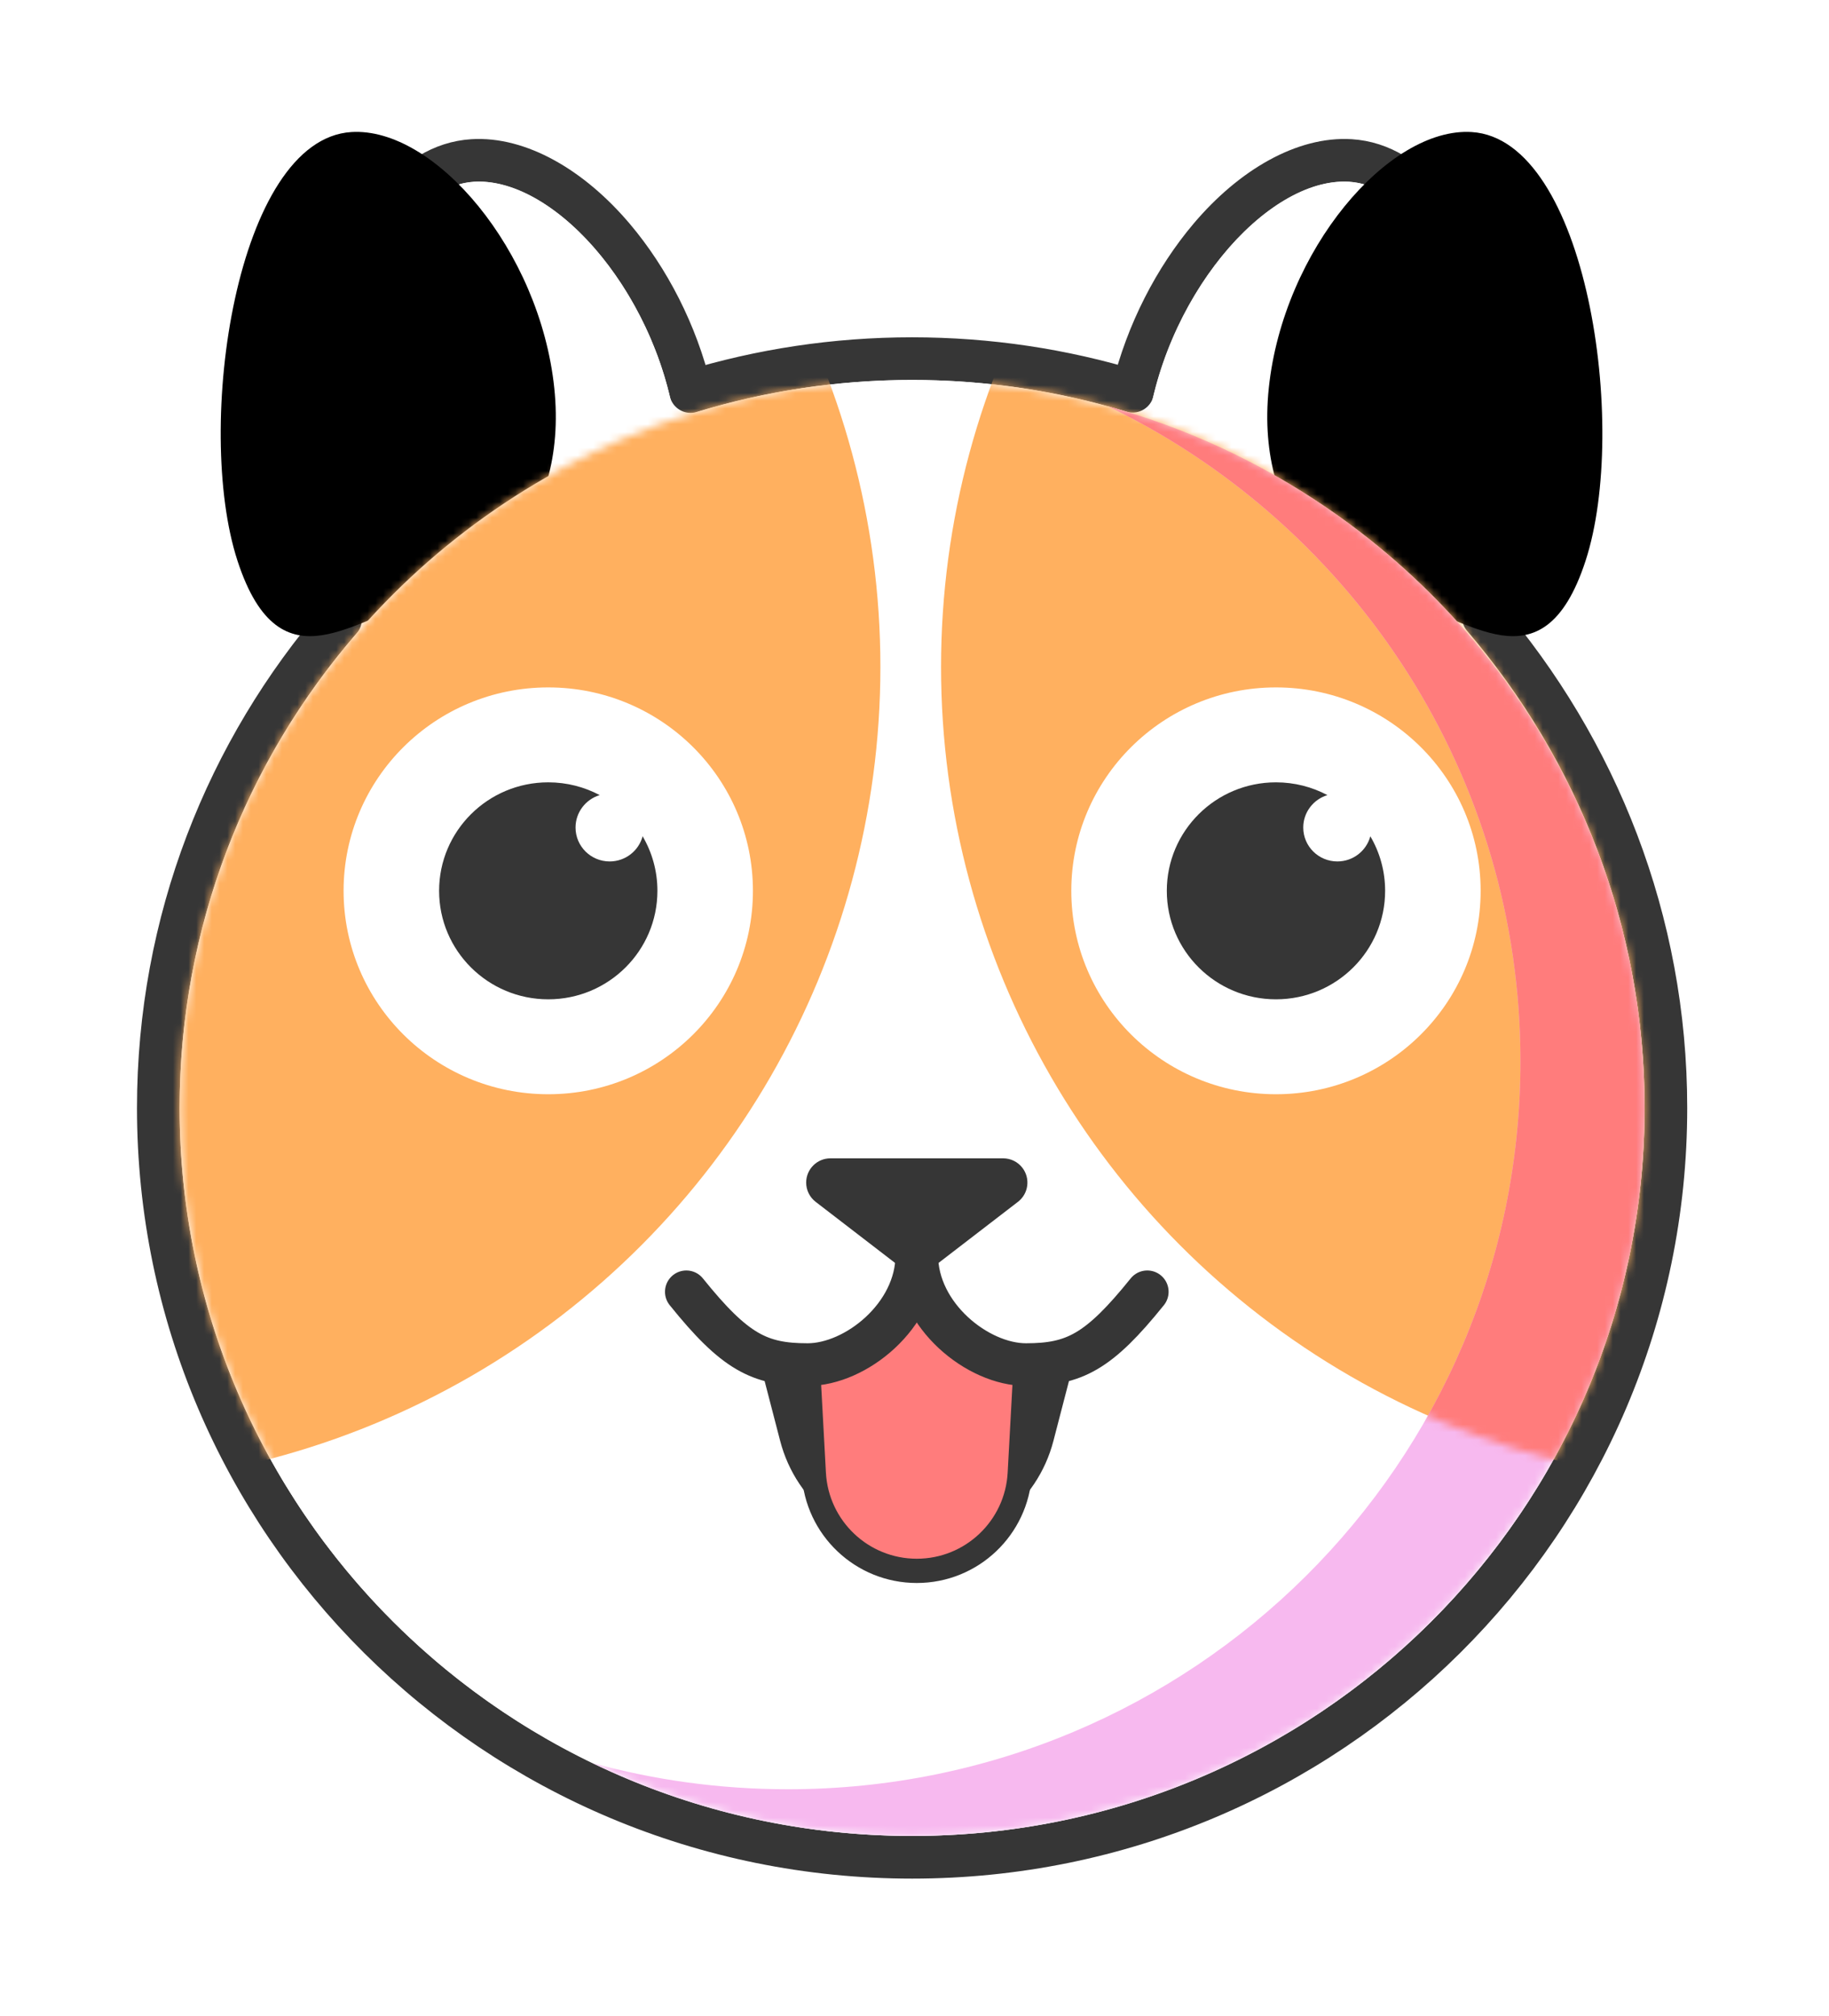 <?xml version="1.0" encoding="UTF-8"?>
<svg width="235px" height="259px" viewBox="0 0 235 259" version="1.1" xmlns="http://www.w3.org/2000/svg" xmlns:xlink="http://www.w3.org/1999/xlink">
    <title>编组 3备份 6</title>
    <defs>
        <path d="M124.913,32.592 C127.752,15.988 140.481,1.729 150.617,2.359 C165.415,3.279 170.84,40.261 165.254,57.416 C165.066,57.994 164.873,58.54 164.675,59.056 C179.546,75.59 188.584,97.413 188.584,121.334 C188.584,172.981 146.449,214.85 94.472,214.85 C42.496,214.85 0.361,172.981 0.361,121.334 C0.361,97.468 9.358,75.691 24.165,59.167 C23.954,58.621 23.746,58.037 23.544,57.416 C17.959,40.261 23.383,3.279 38.182,2.359 C48.371,1.725 61.181,16.139 63.93,32.856 C73.506,29.59 83.781,27.818 94.472,27.818 C105.113,27.818 115.34,29.573 124.879,32.806 Z" id="path-1"></path>
        <path d="M145.04,63.43 C152.801,63.432 163.832,72.984 167.594,55.34 C171.355,37.695 162.095,1.482 147.281,2.114 C136.601,2.57 124.788,19.733 124.792,37.531 C124.796,55.33 137.28,63.428 145.04,63.43 Z" id="path-2"></path>
        <filter x="-17.2%" y="-11.7%" width="134.4%" height="123.5%" filterUnits="objectBoundingBox" id="filter-3">
            <feOffset dx="15" dy="-8" in="SourceAlpha" result="shadowOffsetInner1"></feOffset>
            <feComposite in="shadowOffsetInner1" in2="SourceAlpha" operator="arithmetic" k2="-1" k3="1" result="shadowInnerInner1"></feComposite>
            <feColorMatrix values="0 0 0 0 1   0 0 0 0 0.69   0 0 0 0 0.373  0 0 0 1 0" type="matrix" in="shadowInnerInner1"></feColorMatrix>
        </filter>
        <path d="M40.614,63.43 C48.375,63.432 59.406,72.984 63.168,55.34 C66.929,37.695 57.668,1.482 42.855,2.114 C32.175,2.57 20.362,19.733 20.366,37.531 C20.37,55.33 32.854,63.428 40.614,63.43 Z" id="path-4"></path>
        <filter x="-17.2%" y="-11.7%" width="134.4%" height="123.5%" filterUnits="objectBoundingBox" id="filter-5">
            <feOffset dx="15" dy="-8" in="SourceAlpha" result="shadowOffsetInner1"></feOffset>
            <feComposite in="shadowOffsetInner1" in2="SourceAlpha" operator="arithmetic" k2="-1" k3="1" result="shadowInnerInner1"></feComposite>
            <feColorMatrix values="0 0 0 0 1   0 0 0 0 0.69   0 0 0 0 0.373  0 0 0 1 0" type="matrix" in="shadowInnerInner1"></feColorMatrix>
        </filter>
        <ellipse id="path-6" cx="94.472" cy="121.334" rx="94.112" ry="93.516"></ellipse>
        <circle id="path-8" cx="105.693" cy="105.205" r="105.205"></circle>
    </defs>
    <g id="页面-1" stroke="none" stroke-width="1" fill="none" fill-rule="evenodd">
        <g id="贴纸" transform="translate(-577, -809)">
            <g id="编组-3备份-6" transform="translate(599.452, 829.589)">
                <g id="编组-2" transform="translate(0.268, 0.402)">
                    <g id="形状结合" stroke-linejoin="round">
                        <path stroke="#FFFFFF" stroke-width="21.918" d="M126.435,4.223 C134.09,-4.833 143.495,-9.064 151.297,-8.579 C157.393,-8.2 163.012,-5.147 167.536,0.721 C170.863,5.037 173.613,11.09 175.457,18.025 C178.723,30.31 179.155,45.323 176.886,56.193 L176.83,56.456 L177.15,56.858 C191.026,74.422 199.359,96.514 199.54,120.533 L199.543,121.334 C199.543,150.192 187.777,176.321 168.744,195.233 C149.736,214.121 123.479,225.809 94.472,225.809 C65.466,225.809 39.209,214.121 20.201,195.233 C1.168,176.321 -10.598,150.192 -10.598,121.334 C-10.598,97.062 -2.274,74.721 11.696,56.98 L11.998,56.597 L11.912,56.193 C9.686,45.528 10.06,30.875 13.16,18.724 L13.342,18.025 C15.186,11.09 17.935,5.037 21.263,0.721 C25.787,-5.147 31.405,-8.2 37.502,-8.579 C45.328,-9.065 54.769,-4.796 62.428,4.277 C65.994,8.5 69.14,13.675 71.441,19.38 C78.852,17.73 86.56,16.859 94.472,16.859 C102.346,16.859 110.017,17.721 117.395,19.355 C119.714,13.621 122.869,8.441 126.435,4.223 Z" fill="#FFFFFF" fill-rule="evenodd"></path>
                        <path stroke="#363636" stroke-width="5.479" d="M132.712,9.529 C138.266,2.959 144.977,-0.737 150.787,-0.376 C154.701,-0.132 158.17,2.034 161.026,5.739 C163.79,9.324 165.985,14.39 167.513,20.137 C170.859,32.721 171.023,48.547 167.859,58.264 C182.459,75.318 191.324,97.297 191.324,121.334 C191.324,147.916 180.482,171.983 162.951,189.403 C145.426,206.817 121.215,217.59 94.472,217.59 C67.73,217.59 43.519,206.817 25.994,189.403 C8.463,171.983 -2.379,147.916 -2.379,121.334 C-2.379,97.354 6.444,75.422 21.039,58.569 C17.775,48.547 17.939,32.721 21.285,20.137 C22.813,14.39 25.008,9.324 27.772,5.739 C30.629,2.034 34.098,-0.132 38.012,-0.376 C43.845,-0.738 50.587,2.992 56.148,9.579 C60.563,14.808 64.218,21.752 66.011,29.305 C75.009,26.557 84.567,25.078 94.472,25.078 C104.333,25.078 113.85,26.543 122.813,29.264 C124.646,21.673 128.308,14.739 132.712,9.529 Z"></path>
                    </g>
                    <g id="椭圆形" transform="translate(146.612, 34.06) rotate(6) translate(-146.612, -34.06) ">
                        <use fill="#FFFFFF" fill-rule="evenodd" xlink:href="#path-2"></use>
                        <use fill="black" fill-opacity="1" filter="url(#filter-3)" xlink:href="#path-2"></use>
                    </g>
                    <g id="椭圆形备份-18" transform="translate(42.186, 34.06) scale(-1, 1) rotate(6) translate(-42.186, -34.06) ">
                        <use fill="#FFFFFF" fill-rule="evenodd" xlink:href="#path-4"></use>
                        <use fill="black" fill-opacity="1" filter="url(#filter-5)" xlink:href="#path-4"></use>
                    </g>
                    <mask id="mask-7" fill="white">
                        <use xlink:href="#path-6"></use>
                    </mask>
                    <use id="椭圆形" fill="#FFFFFF" xlink:href="#path-6"></use>
                    <circle id="椭圆形" fill="#FFB05F" mask="url(#mask-7)" cx="-14.807" cy="64.682" r="105.205"></circle>
                    <circle id="椭圆形备份-17" fill="#FFB05F" mask="url(#mask-7)" cx="203.397" cy="64.682" r="105.205"></circle>
                    <path d="M97.925,129.998 L108.072,137.803 C109.437,138.853 109.692,140.81 108.642,142.175 C108.052,142.942 107.139,143.391 106.171,143.391 L83.978,143.391 C82.256,143.391 80.861,141.996 80.861,140.274 C80.861,139.306 81.31,138.393 82.077,137.803 L92.224,129.998 C93.904,128.705 96.245,128.705 97.925,129.998 Z" id="三角形" fill="#363636" mask="url(#mask-7)" transform="translate(95.075, 135.598) scale(1, -1) translate(-95.075, -135.598) "></path>
                    <path d="M74.813,153.683 C81.051,153.662 85.576,152.584 88.387,150.446 C91.199,148.309 93.428,145.437 95.075,141.833 C96.975,145.565 99.247,148.436 101.89,150.446 C104.534,152.456 109.016,153.535 115.336,153.683 L112.629,164.104 C110.552,172.099 103.335,177.68 95.075,177.68 C86.814,177.68 79.597,172.099 77.52,164.104 L74.813,153.683 L74.813,153.683 Z" id="矩形" fill="#363636" mask="url(#mask-7)"></path>
                    <path d="M95.126,145.102 C96.831,147.845 98.775,150.036 100.947,151.687 C103.417,153.565 106.109,154.699 109.023,155.097 L109.023,155.097 L108.307,168.265 C108.116,171.779 106.568,174.913 104.187,177.167 C101.807,179.422 98.594,180.798 95.075,180.798 C91.555,180.798 88.342,179.422 85.962,177.167 C83.581,174.913 82.033,171.779 81.842,168.265 L81.842,168.265 L81.129,155.143 C83.982,154.817 86.718,153.673 89.331,151.687 C91.621,149.945 93.555,147.753 95.126,145.102 Z" id="矩形备份" stroke="#363636" stroke-width="3.117" fill="#FF7C7C" mask="url(#mask-7)"></path>
                    <rect id="矩形" fill="#363636" mask="url(#mask-7)" x="92.737" y="148.067" width="4.676" height="17.145" rx="2.338"></rect>
                    <path d="M95.075,140.274 C95.075,148.021 102.913,154.301 109.102,154.301 C115.29,154.301 118.454,152.697 124.688,144.95 M65.461,144.95 C71.696,152.697 74.859,154.301 81.047,154.301 C87.236,154.301 95.075,148.021 95.075,140.274" id="形状结合" stroke="#363636" stroke-width="5.479" stroke-linecap="round" stroke-linejoin="round" mask="url(#mask-7)"></path>
                    <g id="编组" mask="url(#mask-7)">
                        <g transform="translate(21.426, 67.312)">
                            <ellipse id="椭圆形备份-2" fill="#FFFFFF" cx="26.297" cy="26.13" rx="26.297" ry="26.13"></ellipse>
                            <path d="M26.297,12.194 C28.687,12.194 30.937,12.788 32.906,13.835 C31.109,14.379 29.803,16.038 29.803,18.001 C29.803,20.406 31.765,22.356 34.186,22.356 C36.216,22.356 37.924,20.984 38.422,19.122 C39.63,21.18 40.322,23.575 40.322,26.13 C40.322,33.827 34.043,40.067 26.297,40.067 C18.551,40.067 12.272,33.827 12.272,26.13 C12.272,18.434 18.551,12.194 26.297,12.194 Z" id="形状结合" fill="#363636"></path>
                        </g>
                    </g>
                    <g id="编组备份" mask="url(#mask-7)">
                        <g transform="translate(114.926, 67.312)">
                            <ellipse id="椭圆形备份-2" fill="#FFFFFF" cx="26.297" cy="26.13" rx="26.297" ry="26.13"></ellipse>
                            <path d="M26.297,12.194 C28.687,12.194 30.937,12.788 32.906,13.835 C31.109,14.379 29.803,16.038 29.803,18.001 C29.803,20.406 31.765,22.356 34.186,22.356 C36.216,22.356 37.924,20.984 38.422,19.122 C39.63,21.18 40.322,23.575 40.322,26.13 C40.322,33.827 34.043,40.067 26.297,40.067 C18.551,40.067 12.272,33.827 12.272,26.13 C12.272,18.434 18.551,12.194 26.297,12.194 Z" id="形状结合" fill="#363636"></path>
                        </g>
                    </g>
                    <path d="M119.666,31.207 C159.409,42.152 188.584,78.358 188.584,121.334 C188.584,172.981 146.449,214.85 94.472,214.85 C79.718,214.85 65.757,211.476 53.328,205.463 C61.348,207.672 69.798,208.852 78.526,208.852 C130.502,208.852 172.637,166.984 172.637,115.336 C172.637,78.667 151.397,46.927 120.475,31.601 Z" id="形状结合" fill="#F7B9EF" mask="url(#mask-7)"></path>
                    <g id="形状结合" mask="url(#mask-7)">
                        <g transform="translate(97.704, -40.524)">
                            <mask id="mask-9" fill="white">
                                <use xlink:href="#path-8"></use>
                            </mask>
                            <g id="蒙版" stroke="none" fill="none"></g>
                            <path d="M21.962,71.73 C61.705,82.676 90.88,118.881 90.88,161.858 C90.88,213.505 48.745,255.374 -3.232,255.374 C-17.986,255.374 -31.947,252 -44.376,245.987 C-36.356,248.195 -27.906,249.376 -19.179,249.376 C32.798,249.376 74.933,207.507 74.933,155.86 C74.933,119.19 53.693,87.45 22.77,72.125 Z" id="形状结合" stroke="none" fill="#FF7C7C" fill-rule="evenodd" mask="url(#mask-9)"></path>
                        </g>
                    </g>
                </g>
            </g>
        </g>
    </g>
</svg>